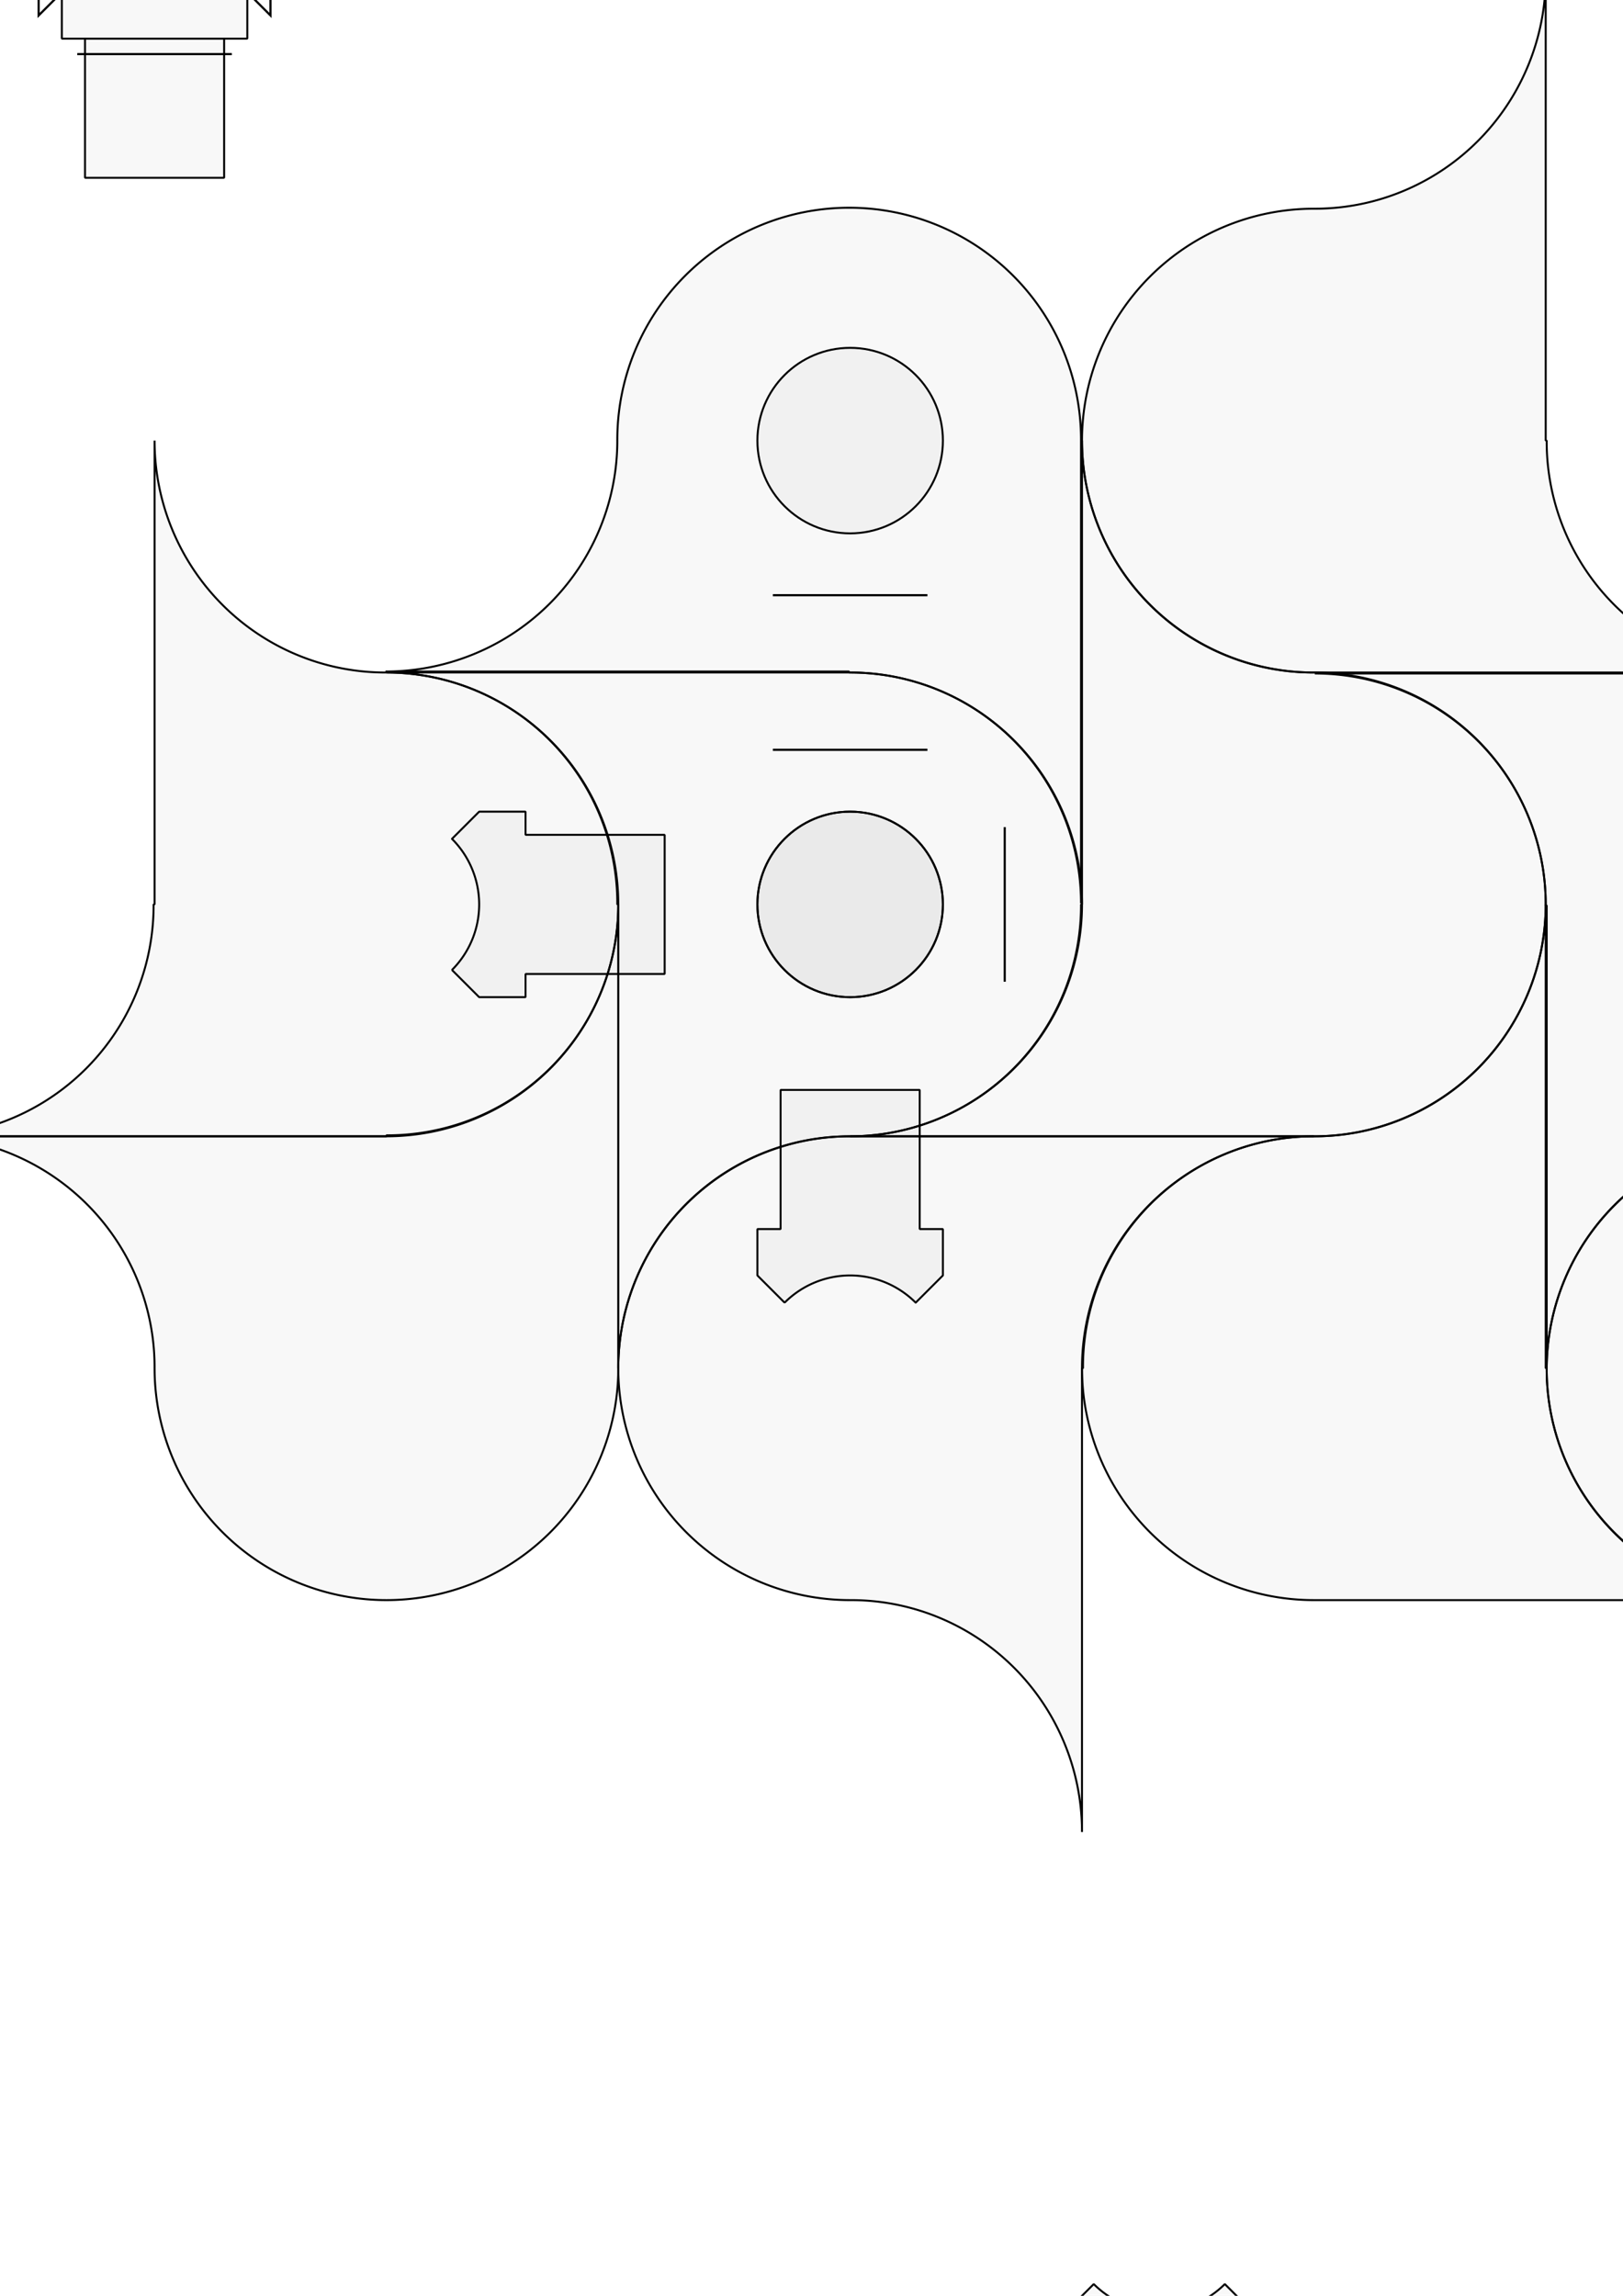 <?xml version="1.0" encoding="UTF-8" standalone="no"?>
<!-- Created with Inkscape (http://www.inkscape.org/) -->

<svg
   xmlns:dc="http://purl.org/dc/elements/1.1/"
   xmlns:cc="http://creativecommons.org/ns#"
   xmlns:rdf="http://www.w3.org/1999/02/22-rdf-syntax-ns#"
   xmlns:svg="http://www.w3.org/2000/svg"
   xmlns="http://www.w3.org/2000/svg"
   xmlns:sodipodi="http://sodipodi.sourceforge.net/DTD/sodipodi-0.dtd"
   xmlns:inkscape="http://www.inkscape.org/namespaces/inkscape"
   width="210mm"
   height="297mm"
   viewBox="0 0 744.094 1052.362"
   id="svg2"
   version="1.1"
   inkscape:version="0.91 r13725"
   sodipodi:docname="pascal-001.svg">
  <defs
     id="defs4" />
  <sodipodi:namedview
     id="base"
     pagecolor="#ffffff"
     bordercolor="#666666"
     borderopacity="1.0"
     inkscape:pageopacity="0.0"
     inkscape:pageshadow="2"
     inkscape:zoom="0.7"
     inkscape:cx="148.4495"
     inkscape:cy="-685.04547"
     inkscape:document-units="px"
     inkscape:current-layer="layer1"
     showgrid="true"
     inkscape:snap-bbox="true"
     inkscape:object-paths="true"
     inkscape:snap-intersection-paths="true"
     inkscape:object-nodes="true"
     inkscape:snap-smooth-nodes="true"
     inkscape:snap-midpoints="true"
     inkscape:snap-object-midpoints="true"
     inkscape:snap-center="true"
     inkscape:snap-global="true"
     inkscape:window-width="1600"
     inkscape:window-height="849"
     inkscape:window-x="0"
     inkscape:window-y="25"
     inkscape:window-maximized="1">
    <inkscape:grid
       type="xygrid"
       id="grid4136" />
  </sodipodi:namedview>
  <g
     inkscape:label="Layer 1"
     inkscape:groupmode="layer"
     id="layer1">
    <path
       style="color:#000000;clip-rule:nonzero;display:inline;overflow:visible;visibility:visible;opacity:1;isolation:auto;mix-blend-mode:normal;color-interpolation:sRGB;color-interpolation-filters:linearRGB;solid-color:#000000;solid-opacity:1;fill:#000000;fill-opacity:0.031;fill-rule:evenodd;stroke:#000000;stroke-width:0.9;stroke-linecap:butt;stroke-linejoin:miter;stroke-miterlimit:0;stroke-dasharray:none;stroke-dashoffset:0;stroke-opacity:1;color-rendering:auto;image-rendering:auto;shape-rendering:auto;text-rendering:auto;enable-background:accumulate"
       d="m -70.866,95.218 -106.299,0 0,0.467 a 105.849,106.299 0 0 1 0.449,-0.016 105.849,106.299 0 0 1 105.85,106.299 l 0,-106.75 z"
       id="rect4234-2"
       inkscape:connector-curvature="0" />
    <ellipse
       style="color:#000000;clip-rule:nonzero;display:inline;overflow:visible;visibility:visible;opacity:1;isolation:auto;mix-blend-mode:normal;color-interpolation:sRGB;color-interpolation-filters:linearRGB;solid-color:#000000;solid-opacity:1;fill:#000000;fill-opacity:0.031;fill-rule:evenodd;stroke:#000000;stroke-width:0.9;stroke-linecap:butt;stroke-linejoin:miter;stroke-miterlimit:0;stroke-dasharray:none;stroke-dashoffset:0;stroke-opacity:1;color-rendering:auto;image-rendering:auto;shape-rendering:auto;text-rendering:auto;enable-background:accumulate"
       id="path4138-3-6-9"
       cx="-177.165"
       cy="-10.63"
       rx="106.299"
       ry="106.299" />
    <path
       inkscape:connector-curvature="0"
       style="color:#000000;clip-rule:nonzero;display:inline;overflow:visible;visibility:visible;opacity:1;isolation:auto;mix-blend-mode:normal;color-interpolation:sRGB;color-interpolation-filters:linearRGB;solid-color:#000000;solid-opacity:1;fill:#000000;fill-opacity:0.031;fill-rule:evenodd;stroke:#000000;stroke-width:0.9;stroke-linecap:butt;stroke-linejoin:miter;stroke-miterlimit:0;stroke-dasharray:none;stroke-dashoffset:0;stroke-opacity:1;color-rendering:auto;image-rendering:auto;shape-rendering:auto;text-rendering:auto;enable-background:accumulate"
       d="m -70.866,-116.929 0,106.299 0.465,0 a 105.849,105.849 0 0 1 -0.016,-0.449 105.849,105.849 0 0 1 105.85,-105.85 l -106.299,0 z"
       id="rect4234-2-9" />
    <rect
       style="color:#000000;clip-rule:nonzero;display:inline;overflow:visible;visibility:visible;opacity:1;isolation:auto;mix-blend-mode:normal;color-interpolation:sRGB;color-interpolation-filters:linearRGB;solid-color:#000000;solid-opacity:1;fill:#000000;fill-opacity:0.031;fill-rule:evenodd;stroke:#000000;stroke-width:0.9;stroke-linecap:butt;stroke-linejoin:miter;stroke-miterlimit:0;stroke-dasharray:none;stroke-dashoffset:0;stroke-opacity:1;color-rendering:auto;image-rendering:auto;shape-rendering:auto;text-rendering:auto;enable-background:accumulate"
       id="rect4342"
       width="106.299"
       height="212.598"
       x="-177.165"
       y="-116.929" />
    <path
       style="color:#000000;clip-rule:nonzero;display:inline;overflow:visible;visibility:visible;opacity:1;isolation:auto;mix-blend-mode:normal;color-interpolation:sRGB;color-interpolation-filters:linearRGB;solid-color:#000000;solid-opacity:1;fill:#000000;fill-opacity:0.031;fill-rule:evenodd;stroke:#000000;stroke-width:0.9;stroke-linecap:butt;stroke-linejoin:miter;stroke-miterlimit:0;stroke-dasharray:none;stroke-dashoffset:0;stroke-opacity:1;color-rendering:auto;image-rendering:auto;shape-rendering:auto;text-rendering:auto;enable-background:accumulate"
       d="m 389.763,520.867 a 106.299,106.299 0 0 0 -106.299,106.299 106.299,106.299 0 0 0 106.299,106.299 l 0,0.016 a 105.849,106.299 0 0 1 0.449,-0.016 105.849,106.299 0 0 1 105.85,106.301 l 0,-106.301 0,-0.451 0,-105.848 0.465,0 a 105.849,105.849 0 0 1 -0.016,-0.449 105.849,105.849 0 0 1 105.85,-105.85 l -106.299,0 -106.299,0 z"
       id="rect4234-2-2"
       inkscape:connector-curvature="0" />
    <path
       style="color:#000000;clip-rule:nonzero;display:inline;overflow:visible;visibility:visible;opacity:1;isolation:auto;mix-blend-mode:normal;color-interpolation:sRGB;color-interpolation-filters:linearRGB;solid-color:#000000;solid-opacity:1;fill:#000000;fill-opacity:0.031;fill-rule:evenodd;stroke:#000000;stroke-width:0.9;stroke-linecap:butt;stroke-linejoin:miter;stroke-miterlimit:0;stroke-dasharray:none;stroke-dashoffset:0;stroke-opacity:1;color-rendering:auto;image-rendering:auto;shape-rendering:auto;text-rendering:auto;enable-background:accumulate"
       d="m 389.764,308.268 a 106.299,106.299 0 0 1 106.299,106.299 106.299,106.299 0 0 1 -106.299,106.299 l 0,0.016 a 105.849,106.299 0 0 0 -0.449,-0.016 105.849,106.299 0 0 0 -105.85,106.301 l 0,-106.301 0,-0.451 0,-105.848 -0.465,0 a 105.849,105.849 0 0 0 0.016,-0.449 105.849,105.849 0 0 0 -105.85,-105.85 l 106.299,0 106.299,0 z"
       id="rect4234-2-2-7"
       inkscape:connector-curvature="0" />
    <path
       style="color:#000000;clip-rule:nonzero;display:inline;overflow:visible;visibility:visible;opacity:1;isolation:auto;mix-blend-mode:normal;color-interpolation:sRGB;color-interpolation-filters:linearRGB;solid-color:#000000;solid-opacity:1;fill:#000000;fill-opacity:0.031;fill-rule:evenodd;stroke:#000000;stroke-width:0.9;stroke-linecap:butt;stroke-linejoin:miter;stroke-miterlimit:0;stroke-dasharray:none;stroke-dashoffset:0;stroke-opacity:1;color-rendering:auto;image-rendering:auto;shape-rendering:auto;text-rendering:auto;enable-background:accumulate"
       d="M 602.361,308.268 A 106.299,106.299 0 0 1 496.063,201.969 106.299,106.299 0 0 1 602.361,95.67 l 0,-0.016 a 105.849,106.299 0 0 0 0.449,0.016 105.849,106.299 0 0 0 105.85,-106.301 l 0,106.301 0,0.451 0,105.848 0.465,0 a 105.849,105.849 0 0 0 -0.016,0.449 105.849,105.849 0 0 0 105.85,105.85 l -106.299,0 -106.299,0 z"
       id="rect4234-2-2-9"
       inkscape:connector-curvature="0" />
    <path
       style="color:#000000;clip-rule:nonzero;display:inline;overflow:visible;visibility:visible;opacity:1;isolation:auto;mix-blend-mode:normal;color-interpolation:sRGB;color-interpolation-filters:linearRGB;solid-color:#000000;solid-opacity:1;fill:#000000;fill-opacity:0.031;fill-rule:evenodd;stroke:#000000;stroke-width:0.9;stroke-linecap:butt;stroke-linejoin:miter;stroke-miterlimit:0;stroke-dasharray:none;stroke-dashoffset:0;stroke-opacity:1;color-rendering:auto;image-rendering:auto;shape-rendering:auto;text-rendering:auto;enable-background:accumulate"
       d="M 602.362,520.866 A 106.299,106.299 0 0 0 708.661,414.567 106.299,106.299 0 0 0 602.362,308.268 l 0,-0.016 a 105.849,106.299 0 0 1 -0.449,0.016 105.849,106.299 0 0 1 -105.85,-106.301 l 0,106.301 0,0.451 0,105.848 -0.465,0 a 105.849,105.849 0 0 1 0.016,0.449 105.849,105.849 0 0 1 -105.85,105.85 l 106.299,0 106.299,0 z"
       id="rect4234-2-2-7-2"
       inkscape:connector-curvature="0" />
    <path
       style="color:#000000;clip-rule:nonzero;display:inline;overflow:visible;visibility:visible;opacity:1;isolation:auto;mix-blend-mode:normal;color-interpolation:sRGB;color-interpolation-filters:linearRGB;solid-color:#000000;solid-opacity:1;fill:#000000;fill-opacity:0.031;fill-rule:evenodd;stroke:#000000;stroke-width:0.9;stroke-linecap:butt;stroke-linejoin:miter;stroke-miterlimit:0;stroke-dasharray:none;stroke-dashoffset:0;stroke-opacity:1;color-rendering:auto;image-rendering:auto;shape-rendering:auto;text-rendering:auto;enable-background:accumulate"
       d="m 815.408,521.316 a 106.299,106.299 0 0 0 -106.299,106.299 106.299,106.299 0 0 0 106.299,106.299 l 0,0.016 a 105.849,106.299 0 0 1 0.449,-0.016 105.849,106.299 0 0 1 105.85,106.301 l 0,-106.301 0,-0.451 0,-105.848 0.465,0 a 105.849,105.849 0 0 1 -0.016,-0.449 105.849,105.849 0 0 1 105.85,-105.85 l -106.299,0 -106.299,0 z"
       id="rect4234-2-2-0"
       inkscape:connector-curvature="0" />
    <path
       style="color:#000000;clip-rule:nonzero;display:inline;overflow:visible;visibility:visible;opacity:1;isolation:auto;mix-blend-mode:normal;color-interpolation:sRGB;color-interpolation-filters:linearRGB;solid-color:#000000;solid-opacity:1;fill:#000000;fill-opacity:0.031;fill-rule:evenodd;stroke:#000000;stroke-width:0.9;stroke-linecap:butt;stroke-linejoin:miter;stroke-miterlimit:0;stroke-dasharray:none;stroke-dashoffset:0;stroke-opacity:1;color-rendering:auto;image-rendering:auto;shape-rendering:auto;text-rendering:auto;enable-background:accumulate"
       d="m 815.409,308.718 a 106.299,106.299 0 0 1 106.299,106.299 106.299,106.299 0 0 1 -106.299,106.299 l 0,0.016 a 105.849,106.299 0 0 0 -0.449,-0.016 105.849,106.299 0 0 0 -105.85,106.301 l 0,-106.301 0,-0.451 0,-105.848 -0.465,0 a 105.849,105.849 0 0 0 0.016,-0.449 105.849,105.849 0 0 0 -105.85,-105.85 l 106.299,0 106.299,0 z"
       id="rect4234-2-2-7-23"
       inkscape:connector-curvature="0" />
    <path
       style="color:#000000;clip-rule:nonzero;display:inline;overflow:visible;visibility:visible;opacity:1;isolation:auto;mix-blend-mode:normal;color-interpolation:sRGB;color-interpolation-filters:linearRGB;solid-color:#000000;solid-opacity:1;fill:#000000;fill-opacity:0.031;fill-rule:evenodd;stroke:#000000;stroke-width:0.9;stroke-linecap:butt;stroke-linejoin:miter;stroke-miterlimit:0;stroke-dasharray:none;stroke-dashoffset:0;stroke-opacity:1;color-rendering:auto;image-rendering:auto;shape-rendering:auto;text-rendering:auto;enable-background:accumulate"
       d="m 602.362,733.464 a 106.299,106.299 0 0 1 -106.299,-106.299 106.299,106.299 0 0 1 106.299,-106.299 l 0,-0.016 a 105.849,106.299 0 0 0 0.449,0.016 105.849,106.299 0 0 0 105.85,-106.301 l 0,106.301 0,0.451 0,105.848 0.465,0 a 105.849,105.849 0 0 0 -0.016,0.449 105.849,105.849 0 0 0 105.85,105.85 l -106.299,0 -106.299,0 z"
       id="rect4234-2-2-0-2"
       inkscape:connector-curvature="0" />
    <path
       style="color:#000000;clip-rule:nonzero;display:inline;overflow:visible;visibility:visible;opacity:1;isolation:auto;mix-blend-mode:normal;color-interpolation:sRGB;color-interpolation-filters:linearRGB;solid-color:#000000;solid-opacity:1;fill:#000000;fill-opacity:0.031;fill-rule:evenodd;stroke:#000000;stroke-width:0.9;stroke-linecap:butt;stroke-linejoin:miter;stroke-miterlimit:0;stroke-dasharray:none;stroke-dashoffset:0;stroke-opacity:1;color-rendering:auto;image-rendering:auto;shape-rendering:auto;text-rendering:auto;enable-background:accumulate"
       d="M 495.613,201.52 A 106.299,106.299 0 0 0 389.315,95.221 106.299,106.299 0 0 0 283.016,201.52 l -0.016,0 a 106.299,105.849 0 0 1 0.016,0.449 106.299,105.849 0 0 1 -106.301,105.85 l 106.301,0 0.451,0 105.848,0 0,0.465 a 105.849,105.849 0 0 1 0.449,-0.016 105.849,105.849 0 0 1 105.85,105.85 l 0,-106.299 0,-106.299 z"
       id="rect4234-2-2-9-2"
       inkscape:connector-curvature="0" />
    <path
       style="color:#000000;clip-rule:nonzero;display:inline;overflow:visible;visibility:visible;opacity:1;isolation:auto;mix-blend-mode:normal;color-interpolation:sRGB;color-interpolation-filters:linearRGB;solid-color:#000000;solid-opacity:1;fill:#000000;fill-opacity:0.031;fill-rule:evenodd;stroke:#000000;stroke-width:0.9;stroke-linecap:butt;stroke-linejoin:miter;stroke-miterlimit:0;stroke-dasharray:none;stroke-dashoffset:0;stroke-opacity:1;color-rendering:auto;image-rendering:auto;shape-rendering:auto;text-rendering:auto;enable-background:accumulate"
       d="M 177.166,520.866 A 106.299,106.299 0 0 0 283.465,414.567 106.299,106.299 0 0 0 177.166,308.268 l 0,-0.016 a 105.849,106.299 0 0 1 -0.449,0.016 105.849,106.299 0 0 1 -105.85,-106.301 l 0,106.301 0,0.451 0,105.848 -0.465,0 a 105.849,105.849 0 0 1 0.016,0.449 105.849,105.849 0 0 1 -105.85,105.85 l 106.299,0 106.299,0 z"
       id="rect4234-2-2-9-2-8"
       inkscape:connector-curvature="0" />
    <path
       style="color:#000000;clip-rule:nonzero;display:inline;overflow:visible;visibility:visible;opacity:1;isolation:auto;mix-blend-mode:normal;color-interpolation:sRGB;color-interpolation-filters:linearRGB;solid-color:#000000;solid-opacity:1;fill:#000000;fill-opacity:0.031;fill-rule:evenodd;stroke:#000000;stroke-width:0.9;stroke-linecap:butt;stroke-linejoin:miter;stroke-miterlimit:0;stroke-dasharray:none;stroke-dashoffset:0;stroke-opacity:1;color-rendering:auto;image-rendering:auto;shape-rendering:auto;text-rendering:auto;enable-background:accumulate"
       d="M 283.465,627.165 A 106.299,106.299 0 0 1 177.166,733.464 106.299,106.299 0 0 1 70.867,627.165 l -0.016,0 a 106.299,105.849 0 0 0 0.016,-0.449 106.299,105.849 0 0 0 -106.301,-105.85 l 106.301,0 0.451,0 105.848,0 0,-0.465 a 105.849,105.849 0 0 0 0.449,0.016 105.849,105.849 0 0 0 105.85,-105.85 l 0,106.299 0,106.299 z"
       id="rect4234-2-2-9-2-8-9"
       inkscape:connector-curvature="0" />
    <path
       style="fill:none;fill-rule:evenodd;stroke:#000000;stroke-width:1px;stroke-linecap:butt;stroke-linejoin:miter;stroke-opacity:1"
       d="m 354.331,272.835 70.866,0"
       id="path4555"
       inkscape:connector-curvature="0" />
    <circle
       style="color:#000000;clip-rule:nonzero;display:inline;overflow:visible;visibility:visible;opacity:1;isolation:auto;mix-blend-mode:normal;color-interpolation:sRGB;color-interpolation-filters:linearRGB;solid-color:#000000;solid-opacity:1;fill:#000000;fill-opacity:0.031;fill-rule:evenodd;stroke:#000000;stroke-width:0.9;stroke-linecap:butt;stroke-linejoin:miter;stroke-miterlimit:0;stroke-dasharray:none;stroke-dashoffset:0;stroke-opacity:1;color-rendering:auto;image-rendering:auto;shape-rendering:auto;text-rendering:auto;enable-background:accumulate"
       id="path4559-3"
       cx="389.764"
       cy="201.969"
       r="42.52" />
    <path
       style="fill:none;fill-rule:evenodd;stroke:#000000;stroke-width:1px;stroke-linecap:butt;stroke-linejoin:miter;stroke-opacity:1"
       d="m 35.433,24.803 70.866,0"
       id="path4555-6"
       inkscape:connector-curvature="0" />
    <rect
       style="color:#000000;clip-rule:nonzero;display:inline;overflow:visible;visibility:visible;opacity:1;isolation:auto;mix-blend-mode:normal;color-interpolation:sRGB;color-interpolation-filters:linearRGB;solid-color:#000000;solid-opacity:1;fill:#000000;fill-opacity:0.031;fill-rule:evenodd;stroke:#000000;stroke-width:0.9;stroke-linecap:butt;stroke-linejoin:miter;stroke-miterlimit:0;stroke-dasharray:none;stroke-dashoffset:0;stroke-opacity:1;color-rendering:auto;image-rendering:auto;shape-rendering:auto;text-rendering:auto;enable-background:accumulate"
       id="rect4557-1"
       width="63.78"
       height="63.78"
       x="38.976"
       y="17.717" />
    <path
       style="fill:none;fill-rule:evenodd;stroke:#000000;stroke-width:1px;stroke-linecap:butt;stroke-linejoin:miter;stroke-opacity:1"
       d="m 70.866,-46.063 -53.15,53.15 0,-102.756 106.299,0 0,102.756 -53.15,-53.15"
       id="path4576-2"
       inkscape:connector-curvature="0" />
    <rect
       style="color:#000000;clip-rule:nonzero;display:inline;overflow:visible;visibility:visible;opacity:1;isolation:auto;mix-blend-mode:normal;color-interpolation:sRGB;color-interpolation-filters:linearRGB;solid-color:#000000;solid-opacity:1;fill:#000000;fill-opacity:0.031;fill-rule:evenodd;stroke:#000000;stroke-width:0.9;stroke-linecap:butt;stroke-linejoin:miter;stroke-miterlimit:0;stroke-dasharray:none;stroke-dashoffset:0;stroke-opacity:1;color-rendering:auto;image-rendering:auto;shape-rendering:auto;text-rendering:auto;enable-background:accumulate"
       id="rect4557-7-9"
       width="85.039"
       height="63.78"
       x="28.346"
       y="-46.063" />
    <circle
       style="color:#000000;clip-rule:nonzero;display:inline;overflow:visible;visibility:visible;opacity:1;isolation:auto;mix-blend-mode:normal;color-interpolation:sRGB;color-interpolation-filters:linearRGB;solid-color:#000000;solid-opacity:1;fill:#000000;fill-opacity:0.031;fill-rule:evenodd;stroke:#000000;stroke-width:0.9;stroke-linecap:butt;stroke-linejoin:miter;stroke-miterlimit:0;stroke-dasharray:none;stroke-dashoffset:0;stroke-opacity:1;color-rendering:auto;image-rendering:auto;shape-rendering:auto;text-rendering:auto;enable-background:accumulate"
       id="path4559-31"
       cx="70.866"
       cy="-46.063"
       r="42.52" />
    <g
       id="g4749"
       inkscape:transform-center-x="-1.4417753e-05"
       inkscape:transform-center-y="70.015813"
       transform="matrix(1,0,0,-1,-1.4417753e-5,829.134)">
      <path
         id="rect4557"
         d="m 359.717,232.016 -12.473,12.471 0,21.262 10.631,0 0,63.779 63.779,0 0,-63.779 10.629,0 0,-21.262 -12.473,-12.471 a 42.52,42.52 0 0 1 -30.047,12.473 42.52,42.52 0 0 1 -30.047,-12.473 z"
         style="color:#000000;clip-rule:nonzero;display:inline;overflow:visible;visibility:visible;opacity:1;isolation:auto;mix-blend-mode:normal;color-interpolation:sRGB;color-interpolation-filters:linearRGB;solid-color:#000000;solid-opacity:1;fill:#000000;fill-opacity:0.031;fill-rule:evenodd;stroke:#000000;stroke-width:0.9;stroke-linecap:butt;stroke-linejoin:miter;stroke-miterlimit:0;stroke-dasharray:none;stroke-dashoffset:0;stroke-opacity:1;color-rendering:auto;image-rendering:auto;shape-rendering:auto;text-rendering:auto;enable-background:accumulate"
         inkscape:connector-curvature="0" />
      <circle
         r="42.52"
         cy="414.567"
         cx="389.764"
         id="path4559-3-4"
         style="color:#000000;clip-rule:nonzero;display:inline;overflow:visible;visibility:visible;opacity:1;isolation:auto;mix-blend-mode:normal;color-interpolation:sRGB;color-interpolation-filters:linearRGB;solid-color:#000000;solid-opacity:1;fill:#000000;fill-opacity:0.031;fill-rule:evenodd;stroke:#000000;stroke-width:0.9;stroke-linecap:butt;stroke-linejoin:miter;stroke-miterlimit:0;stroke-dasharray:none;stroke-dashoffset:0;stroke-opacity:1;color-rendering:auto;image-rendering:auto;shape-rendering:auto;text-rendering:auto;enable-background:accumulate" />
    </g>
    <g
       transform="matrix(0,-1,1,0,-24.803,804.331)"
       id="g4749-7"
       inkscape:transform-center-x="70.015813"
       inkscape:transform-center-y="-1.0896112e-05">
      <path
         id="rect4557-8"
         d="m 359.717,232.016 -12.473,12.471 0,21.262 10.631,0 0,63.779 63.779,0 0,-63.779 10.629,0 0,-21.262 -12.473,-12.471 a 42.52,42.52 0 0 1 -30.047,12.473 42.52,42.52 0 0 1 -30.047,-12.473 z"
         style="color:#000000;clip-rule:nonzero;display:inline;overflow:visible;visibility:visible;opacity:1;isolation:auto;mix-blend-mode:normal;color-interpolation:sRGB;color-interpolation-filters:linearRGB;solid-color:#000000;solid-opacity:1;fill:#000000;fill-opacity:0.031;fill-rule:evenodd;stroke:#000000;stroke-width:0.9;stroke-linecap:butt;stroke-linejoin:miter;stroke-miterlimit:0;stroke-dasharray:none;stroke-dashoffset:0;stroke-opacity:1;color-rendering:auto;image-rendering:auto;shape-rendering:auto;text-rendering:auto;enable-background:accumulate"
         inkscape:connector-curvature="0" />
      <circle
         r="42.52"
         cy="414.567"
         cx="389.764"
         id="path4559-3-4-4"
         style="color:#000000;clip-rule:nonzero;display:inline;overflow:visible;visibility:visible;opacity:1;isolation:auto;mix-blend-mode:normal;color-interpolation:sRGB;color-interpolation-filters:linearRGB;solid-color:#000000;solid-opacity:1;fill:#000000;fill-opacity:0.031;fill-rule:evenodd;stroke:#000000;stroke-width:0.9;stroke-linecap:butt;stroke-linejoin:miter;stroke-miterlimit:0;stroke-dasharray:none;stroke-dashoffset:0;stroke-opacity:1;color-rendering:auto;image-rendering:auto;shape-rendering:auto;text-rendering:auto;enable-background:accumulate" />
    </g>
    <path
       style="fill:none;fill-rule:evenodd;stroke:#000000;stroke-width:1px;stroke-linecap:butt;stroke-linejoin:miter;stroke-opacity:1"
       d="m 354.331,343.701 70.866,0"
       id="path4555-5"
       inkscape:connector-curvature="0" />
    <path
       style="fill:none;fill-rule:evenodd;stroke:#000000;stroke-width:1px;stroke-linecap:butt;stroke-linejoin:miter;stroke-opacity:1"
       d="m 460.63,379.134 0,70.866"
       id="path4555-5-0"
       inkscape:connector-curvature="0" />
    <path
       style="color:#000000;clip-rule:nonzero;display:inline;overflow:visible;visibility:visible;opacity:1;isolation:auto;mix-blend-mode:normal;color-interpolation:sRGB;color-interpolation-filters:linearRGB;solid-color:#000000;solid-opacity:1;fill:#000000;fill-opacity:0.031;fill-rule:evenodd;stroke:#000000;stroke-width:0.9;stroke-linecap:butt;stroke-linejoin:miter;stroke-miterlimit:0;stroke-dasharray:none;stroke-dashoffset:0;stroke-opacity:1;color-rendering:auto;image-rendering:auto;shape-rendering:auto;text-rendering:auto;enable-background:accumulate"
       d="M -177.094 1123.228 A 105.849 105.849 0 0 1 -76.141 1197.637 L -113.314 1197.637 L -113.314 1187.008 L -134.576 1187.008 L -147.047 1199.48 A 42.52 42.52 0 0 1 -134.574 1229.527 A 42.52 42.52 0 0 1 -147.047 1259.574 L -134.576 1272.047 L -113.314 1272.047 L -113.314 1261.416 L -70.795 1261.416 L -70.795 1335.375 L -70.795 1335.826 L -70.795 1442.127 A 105.849 106.299 0 0 1 3.545 1340.766 L 3.545 1378.346 L -7.086 1378.346 L -7.086 1399.607 L 5.387 1412.078 A 42.52 42.52 0 0 1 35.434 1399.605 A 42.52 42.52 0 0 1 65.48 1412.078 L 77.953 1399.607 L 77.953 1378.346 L 67.324 1378.346 L 67.324 1330.93 A 106.299 106.299 0 0 0 141.803 1229.527 A 106.299 106.299 0 0 0 35.504 1123.228 L -70.795 1123.228 L -177.094 1123.228 z M 35.504 1187.008 A 42.52 42.52 0 0 1 78.023 1229.527 A 42.52 42.52 0 0 1 35.504 1272.047 A 42.52 42.52 0 0 1 -7.016 1229.527 A 42.52 42.52 0 0 1 35.504 1187.008 z "
       id="rect4234-2-2-7-3" />
    <g
       id="g4749-0"
       inkscape:transform-center-x="-1.4417753e-05"
       inkscape:transform-center-y="70.015813"
       transform="matrix(1,0,0,-1,-354.331,1644.094)" />
    <g
       transform="matrix(0,-1,1,0,-379.134,1619.291)"
       id="g4749-7-2"
       inkscape:transform-center-x="70.015813"
       inkscape:transform-center-y="-1.0896112e-05" />
    <path
       style="fill:none;fill-rule:evenodd;stroke:#000000;stroke-width:1px;stroke-linecap:butt;stroke-linejoin:miter;stroke-opacity:1"
       d="m -3.0791708e-6,1158.661 70.866,0"
       id="path4555-5-1"
       inkscape:connector-curvature="0" />
    <path
       style="fill:none;fill-rule:evenodd;stroke:#000000;stroke-width:1px;stroke-linecap:butt;stroke-linejoin:miter;stroke-opacity:1"
       d="m 106.299,1194.094 0,70.866"
       id="path4555-5-0-5"
       inkscape:connector-curvature="0" />
    <path
       style="color:#000000;clip-rule:nonzero;display:inline;overflow:visible;visibility:visible;opacity:1;isolation:auto;mix-blend-mode:normal;color-interpolation:sRGB;color-interpolation-filters:linearRGB;solid-color:#000000;solid-opacity:1;fill:#000000;fill-opacity:0.031;fill-rule:evenodd;stroke:#000000;stroke-width:0.9;stroke-linecap:butt;stroke-linejoin:miter;stroke-miterlimit:0;stroke-dasharray:none;stroke-dashoffset:0;stroke-opacity:1;color-rendering:auto;image-rendering:auto;shape-rendering:auto;text-rendering:auto;enable-background:accumulate"
       d="M 501.449 1046.977 L 488.977 1059.447 L 488.977 1080.709 L 499.607 1080.709 L 499.607 1123.228 L 425.197 1123.228 L 318.898 1123.228 A 105.849 105.849 0 0 1 424.748 1229.078 A 105.849 105.849 0 0 1 424.732 1229.527 L 425.197 1229.527 L 425.197 1335.375 L 425.197 1335.826 L 425.197 1442.127 A 105.849 106.299 0 0 1 531.047 1335.826 A 105.849 106.299 0 0 1 531.496 1335.842 L 531.496 1335.826 A 106.299 106.299 0 0 0 632.873 1261.416 L 680.314 1261.416 L 680.314 1272.047 L 701.576 1272.047 L 714.047 1259.574 A 42.52 42.52 0 0 1 701.574 1229.527 A 42.52 42.52 0 0 1 714.047 1199.48 L 701.576 1187.008 L 680.314 1187.008 L 680.314 1197.637 L 632.773 1197.637 A 106.299 106.299 0 0 0 563.387 1128.15 L 563.387 1080.709 L 574.016 1080.709 L 574.016 1059.447 L 561.543 1046.977 A 42.52 42.52 0 0 1 531.496 1059.449 A 42.52 42.52 0 0 1 501.449 1046.977 z M 531.496 1187.008 A 42.52 42.52 0 0 1 574.016 1229.527 A 42.52 42.52 0 0 1 531.496 1272.047 A 42.52 42.52 0 0 1 488.977 1229.527 A 42.52 42.52 0 0 1 531.496 1187.008 z "
       id="rect4234-2-2-7-3-5" />
    <g
       id="g4885"
       transform="matrix(1,0,0,-1,-1.0953186e-5,2459.055)">
      <g
         transform="matrix(1,0,0,-1,141.732,1644.095)"
         inkscape:transform-center-y="70.015813"
         inkscape:transform-center-x="-1.4417753e-05"
         id="g4749-0-4" />
      <path
         inkscape:connector-curvature="0"
         id="path4555-5-1-3"
         d="m 496.063,1158.661 70.866,0"
         style="fill:none;fill-rule:evenodd;stroke:#000000;stroke-width:1px;stroke-linecap:butt;stroke-linejoin:miter;stroke-opacity:1" />
    </g>
    <g
       id="g4891"
       transform="matrix(-1,0,0,1,1062.992,-4.6999569e-5)">
      <path
         inkscape:connector-curvature="0"
         id="path4555-5-0-5-7"
         d="m 602.362,1194.095 0,70.866"
         style="fill:none;fill-rule:evenodd;stroke:#000000;stroke-width:1px;stroke-linecap:butt;stroke-linejoin:miter;stroke-opacity:1" />
    </g>
    <g
       id="g4929"
       transform="matrix(1,0,0,-1,0,2749.556)" />
    <path
       style="color:#000000;clip-rule:nonzero;display:inline;overflow:visible;visibility:visible;opacity:1;isolation:auto;mix-blend-mode:normal;color-interpolation:sRGB;color-interpolation-filters:linearRGB;solid-color:#000000;solid-opacity:1;fill:#000000;fill-opacity:0.031;fill-rule:evenodd;stroke:#000000;stroke-width:0.9;stroke-linecap:butt;stroke-linejoin:miter;stroke-miterlimit:0;stroke-dasharray:none;stroke-dashoffset:0;stroke-opacity:1;color-rendering:auto;image-rendering:auto;shape-rendering:auto;text-rendering:auto;enable-background:accumulate"
       d="m -276.378,783.07 0,10.631 0,63.779 0,10.629 14.172,0 0,-85.039 -14.172,0 z m 21.26,92.127 0,14.172 10.631,0 63.779,0 10.629,0 0,-14.172 -85.039,0 z"
       id="rect4234-2-2-7-3-7"
       inkscape:connector-curvature="0" />
    <path
       style="color:#000000;clip-rule:nonzero;display:inline;overflow:visible;visibility:visible;opacity:1;isolation:auto;mix-blend-mode:normal;color-interpolation:sRGB;color-interpolation-filters:linearRGB;solid-color:#000000;solid-opacity:1;fill:none;fill-opacity:0.031;fill-rule:evenodd;stroke:#000000;stroke-width:0.9;stroke-linecap:butt;stroke-linejoin:miter;stroke-miterlimit:0;stroke-dasharray:none;stroke-dashoffset:0;stroke-opacity:1;color-rendering:auto;image-rendering:auto;shape-rendering:auto;text-rendering:auto;enable-background:accumulate"
       d="M -148.537 1619.424 A 212.598 212.598 0 0 0 -150.691 1622.936 A 105.849 105.849 0 0 1 -76.141 1693.832 L -113.314 1693.832 L -113.314 1683.203 L -134.576 1683.203 L -147.047 1695.676 A 42.52 42.52 0 0 1 -134.574 1725.723 A 42.52 42.52 0 0 1 -147.047 1755.77 L -134.576 1768.242 L -113.314 1768.242 L -113.314 1757.611 L -70.795 1757.611 L -70.795 1831.57 L -70.795 1832.022 L -70.795 1909.525 A 212.598 212.598 0 0 0 -67.254 1911.697 A 105.849 106.299 0 0 1 3.545 1836.961 L 3.545 1874.541 L -7.086 1874.541 L -7.086 1895.803 L 5.387 1908.273 A 42.52 42.52 0 0 1 35.434 1895.801 A 42.52 42.52 0 0 1 65.48 1908.273 L 77.953 1895.803 L 77.953 1874.541 L 67.324 1874.541 L 67.324 1827.125 A 106.299 106.299 0 0 0 141.803 1725.723 A 106.299 106.299 0 0 0 35.504 1619.424 L -70.795 1619.424 L -148.537 1619.424 z M 35.504 1683.203 A 42.52 42.52 0 0 1 78.023 1725.723 A 42.52 42.52 0 0 1 35.504 1768.242 A 42.52 42.52 0 0 1 -7.016 1725.723 A 42.52 42.52 0 0 1 35.504 1683.203 z "
       id="rect4234-2-2-7-3-0" />
    <g
       id="g4749-0-7"
       inkscape:transform-center-x="-1.4417753e-05"
       inkscape:transform-center-y="70.015813"
       transform="matrix(1,0,0,-1,-354.331,2140.289)" />
    <g
       transform="matrix(0,-1,1,0,-379.134,2115.486)"
       id="g4749-7-2-8"
       inkscape:transform-center-x="70.015813"
       inkscape:transform-center-y="-1.0896112e-05" />
    <path
       style="fill:none;fill-rule:evenodd;stroke:#000000;stroke-width:1px;stroke-linecap:butt;stroke-linejoin:miter;stroke-opacity:1"
       d="m 0,1654.856 70.866,0"
       id="path4555-5-1-6"
       inkscape:connector-curvature="0" />
    <path
       style="fill:none;fill-rule:evenodd;stroke:#000000;stroke-width:1px;stroke-linecap:butt;stroke-linejoin:miter;stroke-opacity:1"
       d="m 106.299,1690.289 0,70.866"
       id="path4555-5-0-5-8"
       inkscape:connector-curvature="0" />
    <path
       style="color:#000000;clip-rule:nonzero;display:inline;overflow:visible;visibility:visible;opacity:1;isolation:auto;mix-blend-mode:normal;color-interpolation:sRGB;color-interpolation-filters:linearRGB;solid-color:#000000;solid-opacity:1;fill:none;fill-opacity:0.031;fill-rule:evenodd;stroke:#000000;stroke-width:0.9;stroke-linecap:butt;stroke-linejoin:miter;stroke-miterlimit:0;stroke-dasharray:none;stroke-dashoffset:0;stroke-opacity:1;color-rendering:auto;image-rendering:auto;shape-rendering:auto;text-rendering:auto;enable-background:accumulate"
       d="M 501.449 1543.172 L 488.977 1555.643 L 488.977 1576.904 L 499.607 1576.904 L 499.607 1619.424 L 425.197 1619.424 L 347.525 1619.424 A 212.598 212.598 0 0 0 345.379 1622.924 A 105.849 105.849 0 0 1 424.748 1725.273 A 105.849 105.849 0 0 1 424.732 1725.723 L 425.197 1725.723 L 425.197 1831.57 L 425.197 1832.022 L 425.197 1909.482 A 212.598 212.598 0 0 0 428.721 1911.643 A 105.849 106.299 0 0 1 531.047 1832.022 A 105.849 106.299 0 0 1 531.496 1832.037 L 531.496 1832.022 A 106.299 106.299 0 0 0 632.873 1757.611 L 680.314 1757.611 L 680.314 1768.242 L 701.576 1768.242 L 714.047 1755.77 A 42.52 42.52 0 0 1 701.574 1725.723 A 42.52 42.52 0 0 1 714.047 1695.676 L 701.576 1683.203 L 680.314 1683.203 L 680.314 1693.832 L 632.773 1693.832 A 106.299 106.299 0 0 0 563.387 1624.346 L 563.387 1576.904 L 574.016 1576.904 L 574.016 1555.643 L 561.543 1543.172 A 42.52 42.52 0 0 1 531.496 1555.645 A 42.52 42.52 0 0 1 501.449 1543.172 z M 531.496 1683.203 A 42.52 42.52 0 0 1 574.016 1725.723 A 42.52 42.52 0 0 1 531.496 1768.242 A 42.52 42.52 0 0 1 488.977 1725.723 A 42.52 42.52 0 0 1 531.496 1683.203 z "
       id="rect4234-2-2-7-3-5-8" />
    <path
       style="fill:none;fill-rule:evenodd;stroke:#000000;stroke-width:1px;stroke-linecap:butt;stroke-linejoin:miter;stroke-opacity:1"
       d="m 496.063,1796.588 70.866,0"
       id="path4555-5-1-3-1"
       inkscape:connector-curvature="0" />
    <path
       style="fill:none;fill-rule:evenodd;stroke:#000000;stroke-width:1px;stroke-linecap:butt;stroke-linejoin:miter;stroke-opacity:1"
       d="m 460.63,1690.289 0,70.866"
       id="path4555-5-0-5-7-9"
       inkscape:connector-curvature="0" />
  </g>
</svg>
